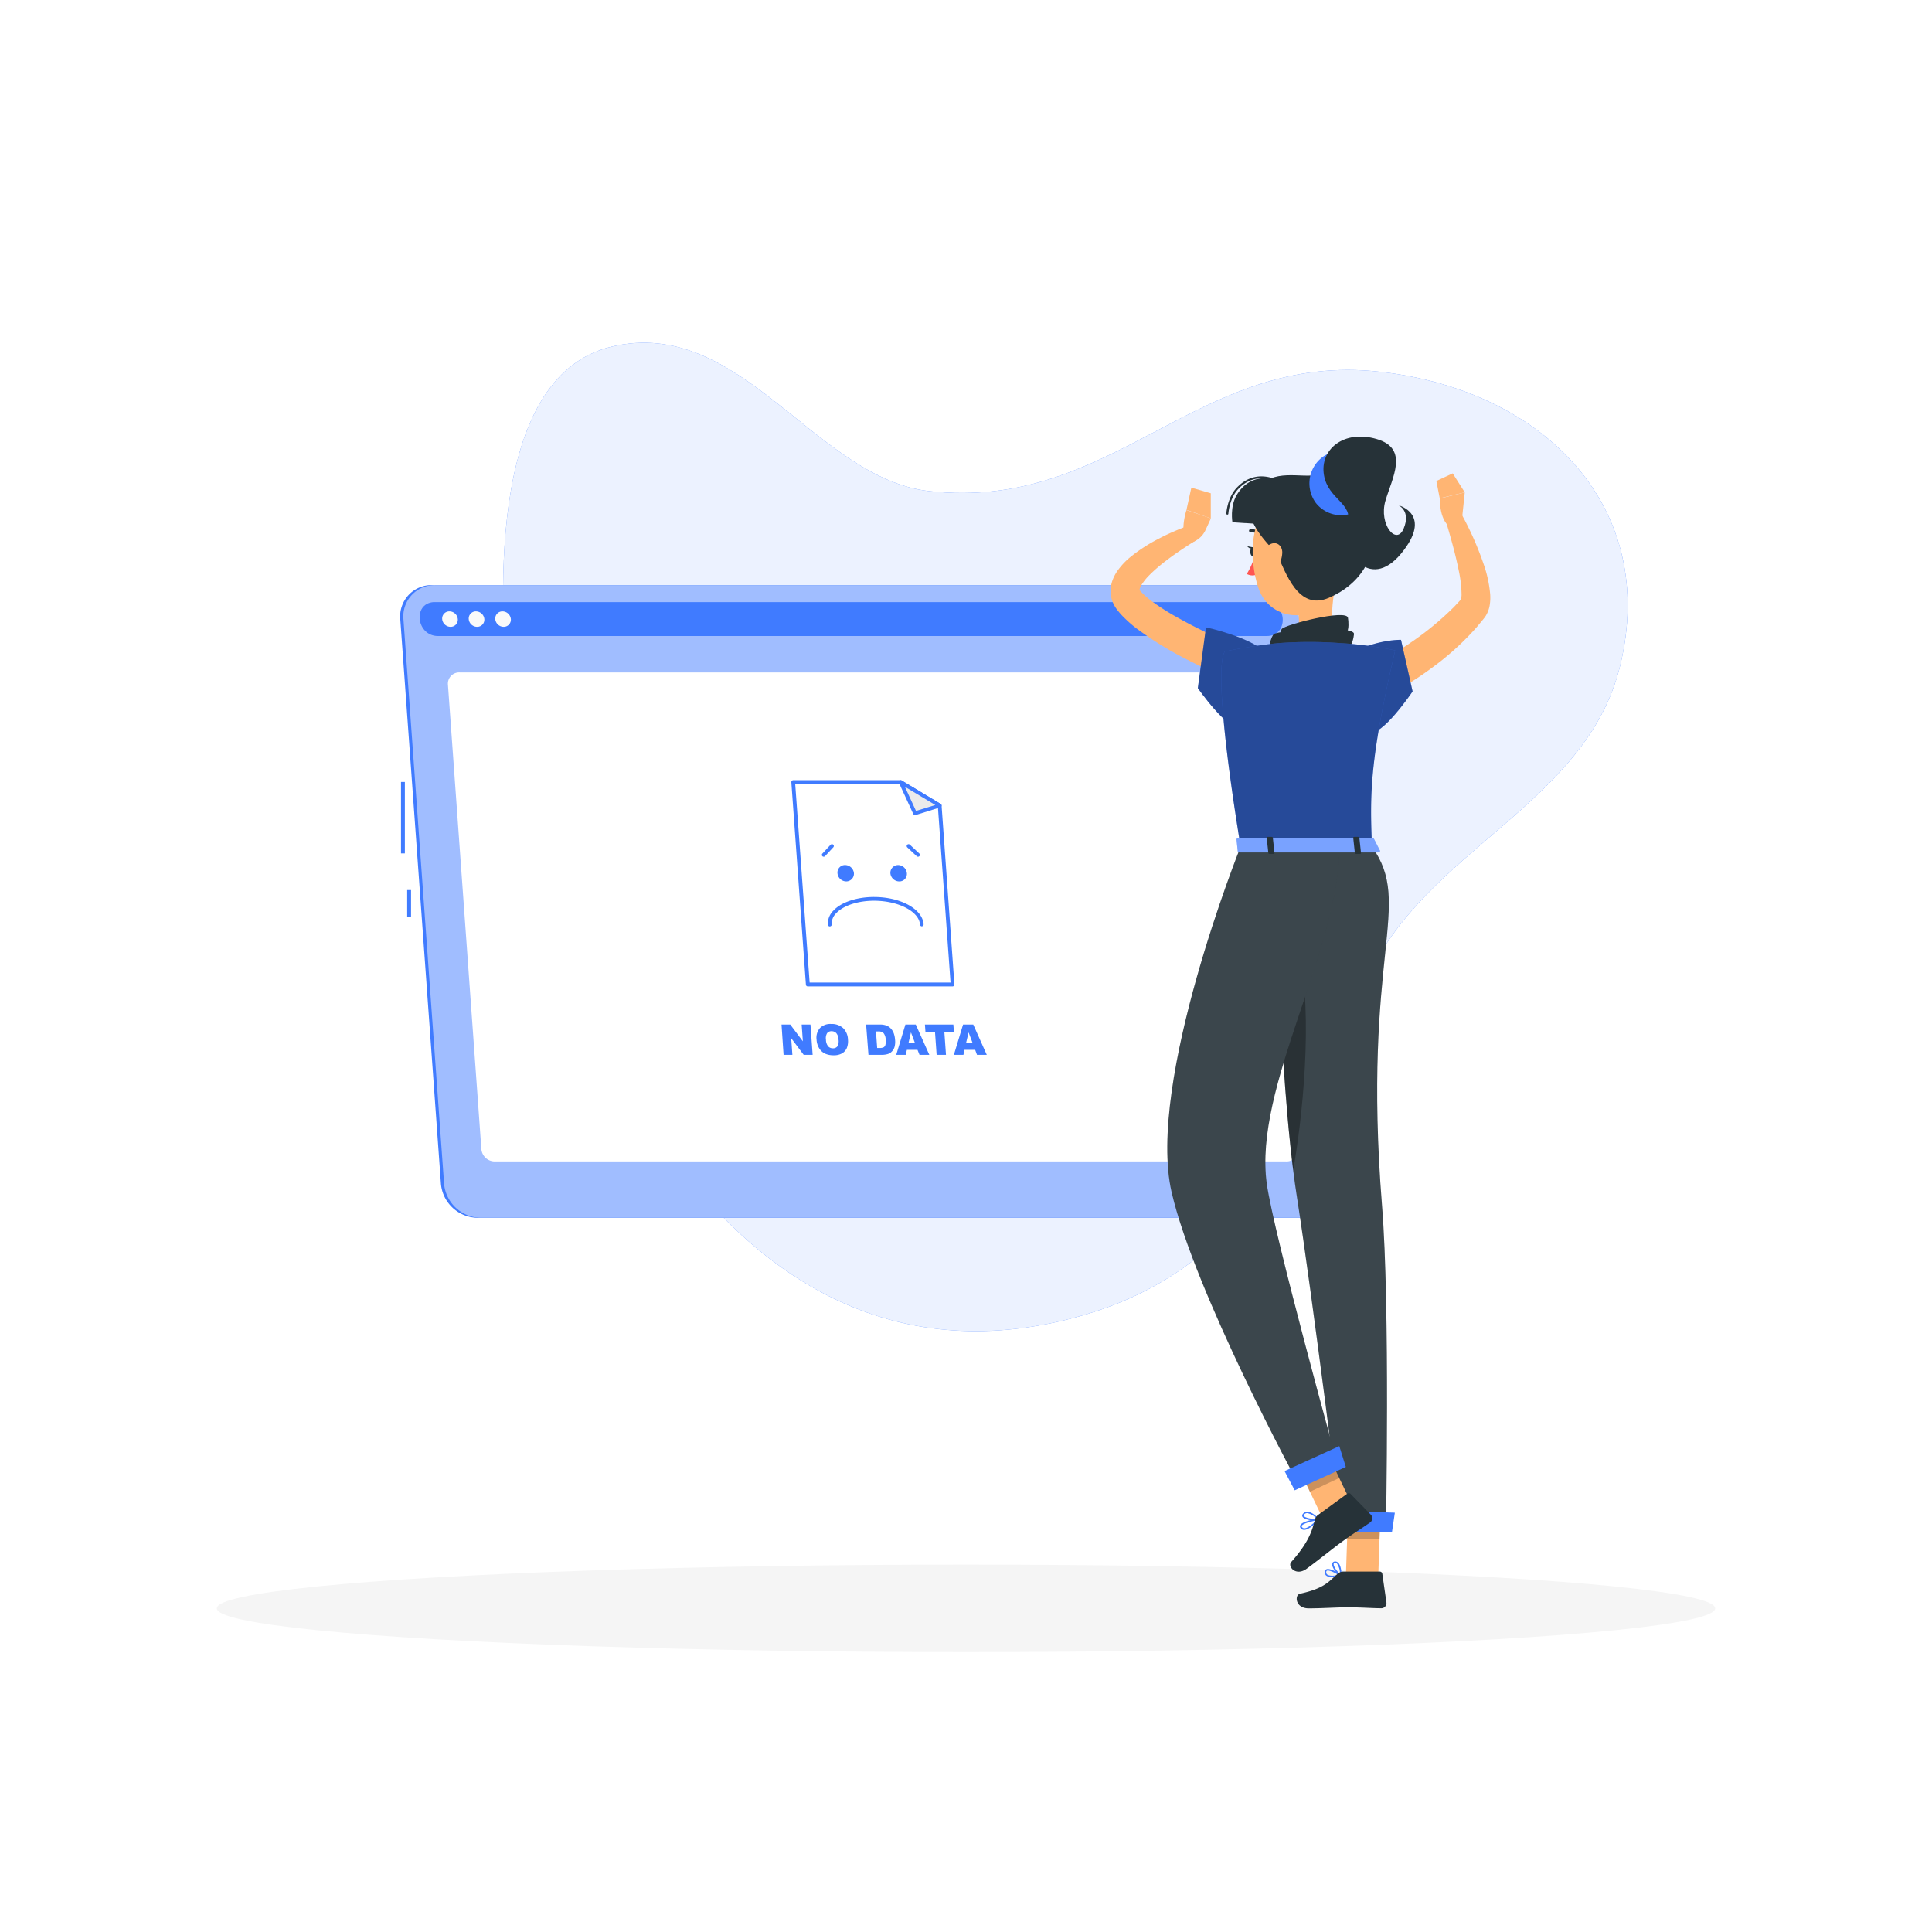 <svg xmlns="http://www.w3.org/2000/svg" xmlns:svgjs="http://svgjs.com/svgjs" xmlns:xlink="http://www.w3.org/1999/xlink" id="freepik_stories-no-data" class="animated" version="1.1" viewBox="0 0 500 500"><style>@keyframes floating{0%{opacity:1;transform:translateY(0)}50%{transform:translateY(-10px)}}svg#freepik_stories-no-data:not(.animated) .animable{opacity:0}svg#freepik_stories-no-data.animated #freepik--window-no-data--inject-2{animation:1.5s Infinite linear floating;animation-delay:0s}svg#freepik_stories-no-data.animated #freepik--Character--inject-2{animation:3s Infinite linear floating;animation-delay:.5s}</style><g style="transform-origin:275.716px 216.603px" id="freepik--background-simple--inject-2" class="animable animator-active"><path id="elg07yweobdro" d="M240.47,127.1c48.1,5.38,69.21-36.32,116.88-30.86,42.54,4.87,71.88,35.18,61.95,76-8.82,36.24-50.81,47.61-65.74,81.56-15.83,36-28.1,74.79-75.9,87.32-93.85,24.6-139.44-90.88-145.83-157.21-2.45-25.46-6.73-86.33,26.51-94.21C191.79,81.76,211,123.8,240.47,127.1Z" class="animable" style="fill:#407bff;transform-origin:275.716px 216.603px"/><g id="eluyvg6zmh5ne"><path style="fill:#fff;opacity:.9;transform-origin:275.716px 216.603px" d="M240.47,127.1c48.1,5.38,69.21-36.32,116.88-30.86,42.54,4.87,71.88,35.18,61.95,76-8.82,36.24-50.81,47.61-65.74,81.56-15.83,36-28.1,74.79-75.9,87.32-93.85,24.6-139.44-90.88-145.83-157.21-2.45-25.46-6.73-86.33,26.51-94.21C191.79,81.76,211,123.8,240.47,127.1Z" class="animable"/></g></g><g style="transform-origin:250px 416.24px" id="freepik--Shadow--inject-2" class="animable"><ellipse style="fill:#f5f5f5;transform-origin:250px 416.24px" id="freepik--path--inject-2" cx="250" cy="416.24" class="animable" rx="193.89" ry="11.32"/></g><g style="transform-origin:224.924px 233.29px" id="freepik--window-no-data--inject-2" class="animable"><g id="elu8hbyki8qx"><rect style="fill:#407bff;transform-origin:104.28px 211.615px;transform:rotate(-4.12deg)" width="1" height="18.49" x="103.78" y="202.37" class="animable"/></g><g id="el074am4ggwdvr"><rect style="fill:#407bff;transform-origin:105.88px 233.83px;transform:rotate(-4.12deg)" width="1" height="6.96" x="105.38" y="230.35" class="animable"/></g><path id="el7wianrb2p82" d="M337.71,315.16H123.55a9.65,9.65,0,0,1-9.44-8.81L103.59,160.22a8.1,8.1,0,0,1,8.17-8.8H325.92a9.65,9.65,0,0,1,9.44,8.8l10.52,146.13A8.11,8.11,0,0,1,337.71,315.16Z" class="animable" style="fill:#407bff;transform-origin:224.735px 233.29px"/><path id="el8unvszr8w49" d="M338.53,315.16H124.37a9.65,9.65,0,0,1-9.44-8.81L104.41,160.22a8.1,8.1,0,0,1,8.17-8.8H326.74a9.65,9.65,0,0,1,9.44,8.8L346.7,306.35A8.1,8.1,0,0,1,338.53,315.16Z" class="animable" style="fill:#407bff;transform-origin:225.555px 233.29px"/><g id="el5ncc2glx1xs"><path style="fill:#fff;opacity:.5;transform-origin:225.555px 233.29px" d="M338.53,315.16H124.37a9.65,9.65,0,0,1-9.44-8.81L104.41,160.22a8.1,8.1,0,0,1,8.17-8.8H326.74a9.65,9.65,0,0,1,9.44,8.8L346.7,306.35A8.1,8.1,0,0,1,338.53,315.16Z" class="animable"/></g><path id="el2fhga9asis6" d="M327.06,155.82H112.9l-.72,0c-5.47.45-4.35,8.78,1.17,8.78H327.87c5.53,0,5.45-8.33-.09-8.78Z" class="animable" style="fill:#407bff;transform-origin:220.288px 160.21px"/><path id="ele854hgos7r" d="M118.48,160.22a1.85,1.85,0,0,1-1.88,2,2.2,2.2,0,0,1-2.16-2,1.85,1.85,0,0,1,1.87-2A2.2,2.2,0,0,1,118.48,160.22Z" class="animable" style="fill:#fafafa;transform-origin:116.46px 160.22px"/><path id="elvda0tyog3ts" d="M125.35,160.22a1.85,1.85,0,0,1-1.88,2,2.2,2.2,0,0,1-2.16-2,1.85,1.85,0,0,1,1.87-2A2.2,2.2,0,0,1,125.35,160.22Z" class="animable" style="fill:#fafafa;transform-origin:123.33px 160.22px"/><path id="elh2jtgia8edo" d="M132.21,160.22a1.85,1.85,0,0,1-1.87,2,2.19,2.19,0,0,1-2.16-2,1.84,1.84,0,0,1,1.87-2A2.2,2.2,0,0,1,132.21,160.22Z" class="animable" style="fill:#fafafa;transform-origin:130.195px 160.22px"/><path id="elzw32ci4jlxf" d="M332.85,300.58H128a3.49,3.49,0,0,1-3.42-3.2l-8.65-120.17a2.92,2.92,0,0,1,3-3.19h204.9a3.48,3.48,0,0,1,3.42,3.19l8.66,120.17A2.94,2.94,0,0,1,332.85,300.58Z" class="animable" style="fill:#fff;transform-origin:225.92px 237.301px"/><polygon id="eljq3wsktyclj" points="246.53 254.8 243.19 208.48 233.09 202.4 205.28 202.4 209.06 254.8 246.53 254.8" class="animable" style="fill:#fff;transform-origin:225.905px 228.6px"/><path id="elakr7elet94n" d="M246.53,255.28H209.06a.48.48,0,0,1-.49-.45l-3.77-52.4a.47.47,0,0,1,.13-.36.48.48,0,0,1,.35-.16h27.81a.55.55,0,0,1,.25.07l10.1,6.08a.48.48,0,0,1,.24.38L247,254.76a.46.46,0,0,1-.13.37A.47.47,0,0,1,246.53,255.28Zm-37-1H246l-3.28-45.55L233,202.88H205.8Z" class="animable" style="fill:#407bff;transform-origin:225.901px 228.595px"/><polygon id="el88su1gq768e" points="243.19 208.48 233.09 202.4 236.8 210.46 243.19 208.48" class="animable" style="fill:#ebebeb;transform-origin:238.14px 206.43px"/><path id="el6q1s3179ql8" d="M236.8,210.94a.49.49,0,0,1-.44-.28l-3.71-8.06a.5.5,0,0,1,.11-.57.5.5,0,0,1,.58-.05l10.1,6.08a.5.5,0,0,1,.24.48.49.49,0,0,1-.34.4l-6.4,2Zm-2.61-7.32,2.87,6.25,5-1.53Z" class="animable" style="fill:#407bff;transform-origin:238.144px 206.425px"/><path id="eljjshh45tqb" d="M221,226a2,2,0,0,1-2,2.11,2.31,2.31,0,0,1-2.26-2.11,1.94,1.94,0,0,1,2-2.12A2.32,2.32,0,0,1,221,226Z" class="animable" style="fill:#407bff;transform-origin:218.867px 225.994px"/><path id="eltnfyejyqdhr" d="M234.7,226a1.94,1.94,0,0,1-2,2.11,2.32,2.32,0,0,1-2.27-2.11,2,2,0,0,1,2-2.12A2.31,2.31,0,0,1,234.7,226Z" class="animable" style="fill:#407bff;transform-origin:232.567px 225.996px"/><path id="ellf1lt4hkxp" d="M238.58,239.74a.49.49,0,0,1-.48-.45c-.25-3.41-5.59-6.18-11.9-6.18-4.19,0-7.95,1.25-9.81,3.25a3.74,3.74,0,0,0-1.14,2.86.49.49,0,0,1-1,.07,4.76,4.76,0,0,1,1.4-3.59c2-2.19,6.07-3.56,10.52-3.56,6.93,0,12.58,3.11,12.86,7.08a.48.48,0,0,1-.45.51Z" class="animable" style="fill:#407bff;transform-origin:226.638px 235.948px"/><path id="el9wzrmxl7d0k" d="M213.17,221.72a.51.51,0,0,1-.33-.13.49.49,0,0,1,0-.69l2.13-2.29a.49.49,0,0,1,.68,0,.48.48,0,0,1,0,.68l-2.13,2.29A.48.48,0,0,1,213.17,221.72Z" class="animable" style="fill:#407bff;transform-origin:214.245px 220.096px"/><path id="elpftrz1mzrd" d="M237.58,221.72a.55.55,0,0,1-.33-.13l-2.45-2.29a.48.48,0,0,1,0-.69.49.49,0,0,1,.68,0l2.45,2.29a.48.48,0,0,1,0,.68A.52.52,0,0,1,237.58,221.72Z" class="animable" style="fill:#407bff;transform-origin:236.362px 220.096px"/><path id="elcjqineix56" d="M202.26,265.15h2.26l3.26,4.34-.31-4.34h2.28l.56,7.84H208l-3.24-4.31.31,4.31h-2.28Z" class="animable" style="fill:#407bff;transform-origin:206.285px 269.07px"/><path id="elnyur44gzwk" d="M211.33,269.07a3.8,3.8,0,0,1,.86-3,3.76,3.76,0,0,1,2.9-1.07,4.38,4.38,0,0,1,3.09,1.05,4.32,4.32,0,0,1,1.27,2.94,4.77,4.77,0,0,1-.3,2.25,3,3,0,0,1-1.24,1.37,4.16,4.16,0,0,1-2.14.49,5.25,5.25,0,0,1-2.23-.42,3.62,3.62,0,0,1-1.5-1.34A4.66,4.66,0,0,1,211.33,269.07Zm2.43,0a2.73,2.73,0,0,0,.56,1.7,1.59,1.59,0,0,0,1.24.52,1.38,1.38,0,0,0,1.17-.51A2.75,2.75,0,0,0,217,269a2.57,2.57,0,0,0-.56-1.62,1.64,1.64,0,0,0-1.25-.51,1.38,1.38,0,0,0-1.14.52A2.53,2.53,0,0,0,213.76,269.09Z" class="animable" style="fill:#407bff;transform-origin:215.384px 269.047px"/><path id="el49pw2wwh53" d="M224.15,265.15h3.6a4.51,4.51,0,0,1,1.74.29,3.06,3.06,0,0,1,1.14.83,3.76,3.76,0,0,1,.71,1.25,6.3,6.3,0,0,1,.3,1.52,5.08,5.08,0,0,1-.15,1.95,2.8,2.8,0,0,1-.71,1.16,2.3,2.3,0,0,1-1,.62,5.6,5.6,0,0,1-1.43.22h-3.59Zm2.55,1.78.31,4.28h.59a2.45,2.45,0,0,0,1.07-.17,1,1,0,0,0,.46-.59,3.54,3.54,0,0,0,.08-1.36,2.72,2.72,0,0,0-.53-1.7,1.81,1.81,0,0,0-1.38-.46Z" class="animable" style="fill:#407bff;transform-origin:227.912px 269.069px"/><path id="eloxfae8enyd" d="M237.45,271.69H234.7l-.29,1.3h-2.47l2.38-7.84H237l3.51,7.84h-2.54Zm-.63-1.69-1.06-2.82L235.1,270Z" class="animable" style="fill:#407bff;transform-origin:236.225px 269.07px"/><path id="eluyfuwdkk6j" d="M239.37,265.15h7.36l.14,1.94H244.4l.42,5.9H242.4l-.42-5.9h-2.47Z" class="animable" style="fill:#407bff;transform-origin:243.12px 269.07px"/><path id="el1vpinan37op" d="M252.37,271.69h-2.75l-.29,1.3h-2.47l2.38-7.84h2.64l3.5,7.84h-2.53Zm-.63-1.69-1.07-2.82L250,270Z" class="animable" style="fill:#407bff;transform-origin:251.12px 269.07px"/></g><g style="transform-origin:336.555px 264.616px" id="freepik--Character--inject-2" class="animable"><path id="elpajj1jir3h" d="M353.69,173.08c.89-.45,2-1,2.94-1.57s2-1.12,3-1.72c1.95-1.21,3.93-2.4,5.8-3.72a76.94,76.94,0,0,0,10.52-8.66c.41-.38.77-.8,1.16-1.21l.57-.61.28-.3.14-.16s0,0,0,0l0,0c-.14.27,0,.19,0-.07a5.28,5.28,0,0,0,.15-1.09,30.6,30.6,0,0,0-.73-6.32c-.89-4.48-2.24-9.1-3.57-13.62l3.88-1.7a81.31,81.31,0,0,1,6.11,13.6,31.67,31.67,0,0,1,1.72,7.89,12,12,0,0,1-.08,2.51,7.71,7.71,0,0,1-1.22,3.29l-.17.23-.13.16-.15.19-.31.38-.62.75c-.41.49-.81,1-1.25,1.47A71.85,71.85,0,0,1,370.35,173c-2,1.48-4.12,2.9-6.29,4.19-1.07.65-2.16,1.27-3.27,1.88s-2.19,1.17-3.47,1.77Z" class="animable" style="fill:#ffb573;transform-origin:369.691px 156.585px"/><path id="elzl77f3lw8lq" d="M344.79,408.18a10.27,10.27,0,0,0,2.22-.3.22.22,0,0,0,.15-.16.21.21,0,0,0-.09-.2c-.29-.19-2.83-1.83-3.81-1.39a.68.68,0,0,0-.39.56,1.13,1.13,0,0,0,.33,1.05A2.35,2.35,0,0,0,344.79,408.18Zm1.65-.58c-1.45.29-2.55.24-3-.15a.77.77,0,0,1-.2-.71.3.3,0,0,1,.17-.25C343.94,406.26,345.41,407,346.44,407.6Z" class="animable" style="fill:#407bff;transform-origin:345.004px 407.122px"/><path id="elxotb4ppaxo" d="M347,407.88l.1,0a.21.21,0,0,0,.1-.17c0-.11,0-2.52-.92-3.32a1,1,0,0,0-.84-.27.69.69,0,0,0-.67.55c-.19,1,1.33,2.75,2.13,3.21A.18.18,0,0,0,347,407.88Zm-1.43-3.39a.66.66,0,0,1,.44.17,4.53,4.53,0,0,1,.78,2.64c-.8-.64-1.75-2-1.63-2.57,0-.09.07-.21.32-.24Z" class="animable" style="fill:#407bff;transform-origin:345.977px 405.998px"/><path id="el0jsny7o4x8t" d="M346.22,148.07c-1,5-3,15,.45,18.35,0,0-1.36,5-10.59,5-10.16,0-4.85-5-4.85-5,5.54-1.32,5.39-5.43,4.43-9.3Z" class="animable" style="fill:#ffb573;transform-origin:338.257px 159.745px"/><path id="elb9s7oxsmro4" d="M329.28,168.42c-1.59.22-.23-3.91.41-4.34,1.5-1,20.86-2.39,20.73,0-.08,1-.56,3-1.4,3.66S343.2,166.34,329.28,168.42Z" class="animable" style="fill:#263238;transform-origin:339.479px 165.594px"/><path id="eleokh2je37fr" d="M332.44,167c-1.27.43-1.15-3.73-.72-4.23,1-1.16,16.67-5.18,17.13-2.91.18,1,.27,3-.27,3.71S343.44,163.11,332.44,167Z" class="animable" style="fill:#263238;transform-origin:340.206px 163.104px"/><path id="elbtuqrmnzrg5" d="M326.61,139.11a.4.4,0,0,1-.33-.15,3.18,3.18,0,0,0-2.59-1.23.39.39,0,0,1-.44-.35.4.4,0,0,1,.35-.43,3.91,3.91,0,0,1,3.29,1.51.4.4,0,0,1-.05.56A.5.5,0,0,1,326.61,139.11Z" class="animable" style="fill:#263238;transform-origin:325.115px 138.028px"/><path id="elgp67lxp8f6e" d="M324.67,144a17.91,17.91,0,0,1-2,4.53,2.9,2.9,0,0,0,2.44.21Z" class="animable" style="fill:#ff5652;transform-origin:323.89px 146.458px"/><path id="el6ge13oxta0o" d="M325.16,142.79c.07.67-.24,1.25-.68,1.29s-.85-.46-.91-1.14.24-1.25.67-1.29S325.09,142.11,325.16,142.79Z" class="animable" style="fill:#263238;transform-origin:324.366px 142.865px"/><path id="elba2vl50vhs" d="M324.44,141.67l-1.66-.31S323.73,142.54,324.44,141.67Z" class="animable" style="fill:#263238;transform-origin:323.61px 141.675px"/><polygon id="el9bnpw3rhemg" points="356.7 407.69 348.32 407.69 348.98 388.29 357.36 388.29 356.7 407.69" class="animable" style="fill:#ffb573;transform-origin:352.84px 397.99px"/><path id="ely0mamzp6wuc" d="M347.66,406.72h9.41a.66.66,0,0,1,.67.57l1.07,7.44a1.34,1.34,0,0,1-1.34,1.49c-3.28-.05-4.86-.25-9-.25-2.55,0-6.27.27-9.78.27s-3.71-3.48-2.24-3.79c6.56-1.42,7.6-3.36,9.81-5.22A2.21,2.21,0,0,1,347.66,406.72Z" class="animable" style="fill:#263238;transform-origin:347.203px 411.48px"/><g id="elgnjuxpabwz4"><g class="animable" style="opacity:.2;transform-origin:353px 393.29px"><polygon style="transform-origin:353px 393.29px" id="eldg1w4ed190l" points="357.36 388.29 348.98 388.29 348.64 398.29 357.02 398.29 357.36 388.29" class="animable"/></g></g><path id="elc9zb5kt32cv" d="M323.37,178a162.48,162.48,0,0,1-15.05-6.75,91.24,91.24,0,0,1-14.4-8.77,34.31,34.31,0,0,1-3.42-3.07c-.28-.3-.56-.58-.83-.93a11.32,11.32,0,0,1-.88-1.13,7.9,7.9,0,0,1-1.34-3.61,8.22,8.22,0,0,1,.49-3.62,10.64,10.64,0,0,1,1.41-2.6,18.13,18.13,0,0,1,3.39-3.52,42,42,0,0,1,7.3-4.67c1.24-.66,2.5-1.25,3.78-1.8s2.54-1.07,3.91-1.54l1.77,3.85c-4.36,2.75-8.88,5.78-12.2,9.16a13.86,13.86,0,0,0-1.95,2.49c-.48.79-.47,1.38-.39,1.33s0,0,.14.1l.4.43c.15.18.36.36.55.55a25.62,25.62,0,0,0,2.69,2.16,62.92,62.92,0,0,0,6.44,4c2.25,1.26,4.57,2.45,6.93,3.59,4.72,2.26,9.6,4.43,14.39,6.41Z" class="animable" style="fill:#ffb573;transform-origin:306.959px 156.995px"/><path id="el2h3bnci29zh" d="M312,137.15l1.38-3L307.06,132s-2,5.91.37,8.63h0A6.05,6.05,0,0,0,312,137.15Z" class="animable" style="fill:#ffb573;transform-origin:309.826px 136.315px"/><polygon id="eldkxnbi5u26l" points="313.35 127.66 308.32 126.2 307.06 131.96 313.35 134.15 313.35 127.66" class="animable" style="fill:#ffb573;transform-origin:310.205px 130.175px"/><path id="el0cd6yssu0geo" d="M378.35,134.44l.73-7L372.6,129s-.1,6.58,3.33,7.62Z" class="animable" style="fill:#ffb573;transform-origin:375.84px 132.03px"/><polygon id="elz2h7bkcgrza" points="375.96 122.51 371.73 124.48 372.6 128.95 379.08 127.42 375.96 122.51" class="animable" style="fill:#ffb573;transform-origin:375.405px 125.73px"/><path id="elwblg325ejgk" d="M347.54,138.25c.31,8.31.61,11.82-3.14,16.47-5.65,7-15.92,5.55-18.7-2.5-2.5-7.24-2.58-19.61,5.18-23.69A11.34,11.34,0,0,1,347.54,138.25Z" class="animable" style="fill:#ffb573;transform-origin:335.951px 143.207px"/><path id="eljlw3qnx1cjc" d="M343.92,154.71c8.16-3.53,13.52-11,11.26-22.58-2.17-11.11-9.67-12.21-12.77-9.91s-10.83-1.13-15.47,2.77c-8,6.77-.44,14,3.52,18.37C332.82,148.22,335.92,158.16,343.92,154.71Z" class="animable" style="fill:#263238;transform-origin:339.556px 138.327px"/><path id="el9u3ufwks76s" d="M340.53,130.14a8.29,8.29,0,1,0,1.83-11.92A8.53,8.53,0,0,0,340.53,130.14Z" class="animable" style="fill:#407bff;transform-origin:347.118px 125.043px"/><path id="el8c3sv4zjoh" d="M342.65,123c-1.17-6.7,5.16-11.86,13.64-9.37s4,10,2.25,16,2.83,11.72,4.73,7.15-1.3-6-1.3-6,9,2.33.64,12.48-15.93-1.06-13.88-7.67C350.39,130.28,343.76,129.33,342.65,123Z" class="animable" style="fill:#263238;transform-origin:354.339px 130.164px"/><path id="ely6va4y7gu5" d="M334.18,125.53c-3.87-2-10.42-3.65-14.15,2.63-1.76,3-1.08,7-1.08,7l11.39.75Z" class="animable" style="fill:#263238;transform-origin:326.5px 129.819px"/><path id="el38k8i8qrv1i" d="M317.61,133.18h0a.26.26,0,0,1-.24-.27c0-.17.29-4.19,2.72-6.71,5.87-6.1,12.75-1,14.71.65a.25.25,0,0,1-.32.38c-1.89-1.62-8.47-6.47-14-.69-2.3,2.39-2.58,6.36-2.58,6.4A.25.25,0,0,1,317.61,133.18Z" class="animable" style="fill:#263238;transform-origin:326.119px 128.233px"/><path id="elnjmx9mgar1l" d="M331.85,143a6.89,6.89,0,0,1-1.65,4.28c-1.38,1.62-3,.82-3.33-1-.33-1.61,0-4.4,1.74-5.37S331.87,141.18,331.85,143Z" class="animable" style="fill:#ffb573;transform-origin:329.303px 144.363px"/><path id="elc4veroae2ko" d="M330.05,219.12s.54,58.15,5.58,90.55c4.08,26.17,11.61,86.69,11.61,86.69h11.43s1.11-58.43-1-84.31c-5.23-65.5,8.28-77.75-2.62-92.93Z" class="animable" style="fill:#263238;transform-origin:344.743px 307.74px"/><g id="elh7dx30vttnk"><path style="fill:#fff;opacity:.1;transform-origin:344.743px 307.74px" d="M330.05,219.12s.54,58.15,5.58,90.55c4.08,26.17,11.61,86.69,11.61,86.69h11.43s1.11-58.43-1-84.31c-5.23-65.5,8.28-77.75-2.62-92.93Z" class="animable"/></g><g id="elx7kf57ma518"><path style="opacity:.3;transform-origin:334.289px 271.702px" d="M336.06,245.5c4,17.55.81,45.19-1.38,57.36-2.32-18.48-3.49-42.43-4.07-60C332.68,239.52,334.64,239.3,336.06,245.5Z" class="animable"/></g><polygon id="el4gvsvij9nip" points="345.68 396.58 360.23 396.58 360.99 391.48 345.6 390.96 345.68 396.58" class="animable" style="fill:#407bff;transform-origin:353.295px 393.77px"/><path id="el99khxdbqt5" d="M349.83,170c1.37-2.72,8.73-4.43,12.75-4.42l3,13.36s-8,11.89-11.34,10.63C350.31,188.12,346.9,175.87,349.83,170Z" class="animable" style="fill:#407bff;transform-origin:357.154px 177.622px"/><g id="elgv4x3nl2j5"><path style="opacity:.4;transform-origin:357.154px 177.622px" d="M349.83,170c1.37-2.72,8.73-4.43,12.75-4.42l3,13.36s-8,11.89-11.34,10.63C350.31,188.12,346.9,175.87,349.83,170Z" class="animable"/></g><path id="el4ara1n0jk0q" d="M341.35,393.31a.19.19,0,0,0,0-.19.2.2,0,0,0-.21-.11c-.42.07-4.12.65-4.62,1.71a.65.65,0,0,0,0,.63,1.1,1.1,0,0,0,.86.57c1.21.12,3-1.56,3.9-2.58Zm-4.44,1.54c.34-.56,2.26-1.08,3.72-1.35-1.32,1.34-2.48,2.09-3.16,2a.71.71,0,0,1-.56-.38.25.25,0,0,1,0-.25S336.9,394.86,336.91,394.85Z" class="animable" style="fill:#407bff;transform-origin:338.907px 394.467px"/><path id="ellgvk4hkgfs" d="M341.35,393.31a.05.05,0,0,0,0,0,.19.19,0,0,0,0-.19c-.06-.07-1.54-1.78-2.91-1.87a1.44,1.44,0,0,0-1.09.37c-.41.37-.37.69-.27.89.43.86,3.09,1.16,4.16.93A.18.18,0,0,0,341.35,393.31Zm-3.91-1.26a.79.79,0,0,1,.16-.18,1,1,0,0,1,.79-.27,4.6,4.6,0,0,1,2.39,1.47c-1.19.1-3.11-.26-3.37-.78A.24.24,0,0,1,337.44,392.05Z" class="animable" style="fill:#407bff;transform-origin:339.194px 392.38px"/><polygon id="eljfz8seh7ox" points="350.08 389.76 342.42 393.17 339.01 386.06 334.55 376.76 334.02 375.68 341.68 372.27 342.27 373.49 346.59 382.5 350.08 389.76" class="animable" style="fill:#ffb573;transform-origin:342.05px 382.72px"/><g id="elycenve4bpc"><polygon style="opacity:.2;transform-origin:340.57px 379.775px" points="346.59 382.5 339.01 386.06 334.55 376.76 342.27 373.49 346.59 382.5" class="animable"/></g><path id="elcai9uw0e744" d="M321.07,219.12S296.6,280,303.23,308.6c6,25.89,32.5,74.92,32.5,74.92L346,378.38s-16.39-59.19-18.16-72.05c-3.46-25,18.77-60.33,18.77-87.21Z" class="animable" style="fill:#263238;transform-origin:324.35px 301.32px"/><g id="els7qktfwg57"><path style="fill:#fff;opacity:.1;transform-origin:324.35px 301.32px" d="M321.07,219.12S296.6,280,303.23,308.6c6,25.89,32.5,74.92,32.5,74.92L346,378.38s-16.39-59.19-18.16-72.05c-3.46-25,18.77-60.33,18.77-87.21Z" class="animable"/></g><path id="elaxi9yrn5ee9" d="M341.06,392.1l7.6-5.53a.66.66,0,0,1,.88.06l5.25,5.39a1.35,1.35,0,0,1-.21,2c-2.69,1.88-4.08,2.66-7.42,5.09-2.06,1.5-6.16,4.81-9,6.88s-5-.63-4-1.74c4.48-5,5.42-8.1,6.12-10.91A2.17,2.17,0,0,1,341.06,392.1Z" class="animable" style="fill:#263238;transform-origin:344.525px 396.59px"/><polygon id="elbazcnwg3sg" points="335.07 385.69 348.3 379.64 346.61 374.25 332.44 380.71 335.07 385.69" class="animable" style="fill:#407bff;transform-origin:340.37px 379.97px"/><path id="el1lcrgctjo9x" d="M327.56,169.36c-1.09-2.84-10.65-6-15.45-7L310,178.08s7.84,11.26,11.27,10.33C325.33,187.31,329.92,175.45,327.56,169.36Z" class="animable" style="fill:#407bff;transform-origin:319.102px 175.412px"/><g id="elh8k3ppj972"><path style="opacity:.4;transform-origin:319.102px 175.412px" d="M327.56,169.36c-1.09-2.84-10.65-6-15.45-7L310,178.08s7.84,11.26,11.27,10.33C325.33,187.31,329.92,175.45,327.56,169.36Z" class="animable"/></g><path id="el0iyn7glrj0w5" d="M317.07,168.57s-4,1.4,4,50.55h34c-.57-13.84-.59-22.38,6-50.8a100.28,100.28,0,0,0-14.45-1.9,107.4,107.4,0,0,0-15.44,0C324.59,167,317.07,168.57,317.07,168.57Z" class="animable" style="fill:#407bff;transform-origin:338.57px 192.631px"/><g id="el3g7f156kob5"><path style="opacity:.4;transform-origin:338.57px 192.631px" d="M317.07,168.57s-4,1.4,4,50.55h34c-.57-13.84-.59-22.38,6-50.8a100.28,100.28,0,0,0-14.45-1.9,107.4,107.4,0,0,0-15.44,0C324.59,167,317.07,168.57,317.07,168.57Z" class="animable"/></g><path id="elpw1zjekp2iq" d="M355.6,217.13l1.53,3c.12.24-.16.48-.55.48H320.9c-.31,0-.56-.15-.58-.35l-.31-3c0-.21.25-.39.58-.39H355A.61.61,0,0,1,355.6,217.13Z" class="animable" style="fill:#407bff;transform-origin:338.584px 218.736px"/><g id="elaaodetj7fza"><path style="fill:#fff;opacity:.3;transform-origin:338.584px 218.736px" d="M355.6,217.13l1.53,3c.12.24-.16.48-.55.48H320.9c-.31,0-.56-.15-.58-.35l-.31-3c0-.21.25-.39.58-.39H355A.61.61,0,0,1,355.6,217.13Z" class="animable"/></g><path id="elji1wwo7dv49" d="M351,221h.92c.19,0,.33-.1.31-.21l-.43-4c0-.12-.17-.21-.35-.21h-.93c-.18,0-.32.09-.31.21l.43,4C350.63,220.88,350.79,221,351,221Z" class="animable" style="fill:#263238;transform-origin:351.221px 218.79px"/><path id="elwr1go5rwpx" d="M328.61,221h.92c.18,0,.32-.1.31-.21l-.43-4c0-.12-.17-.21-.36-.21h-.92c-.19,0-.32.09-.31.21l.43,4C328.26,220.88,328.42,221,328.61,221Z" class="animable" style="fill:#263238;transform-origin:328.83px 218.79px"/></g><defs><filter id="active" height="200%"><feMorphology in="SourceAlpha" operator="dilate" radius="2" result="DILATED"/><feFlood flood-color="#32DFEC" flood-opacity="1" result="PINK"/><feComposite in="PINK" in2="DILATED" operator="in" result="OUTLINE"/><feMerge><feMergeNode in="OUTLINE"/><feMergeNode in="SourceGraphic"/></feMerge></filter><filter id="hover" height="200%"><feMorphology in="SourceAlpha" operator="dilate" radius="2" result="DILATED"/><feFlood flood-color="red" flood-opacity=".5" result="PINK"/><feComposite in="PINK" in2="DILATED" operator="in" result="OUTLINE"/><feMerge><feMergeNode in="OUTLINE"/><feMergeNode in="SourceGraphic"/></feMerge><feColorMatrix type="matrix" values="0 0 0 0 0 0 1 0 0 0 0 0 0 0 0 0 0 0 1 0"/></filter></defs></svg>